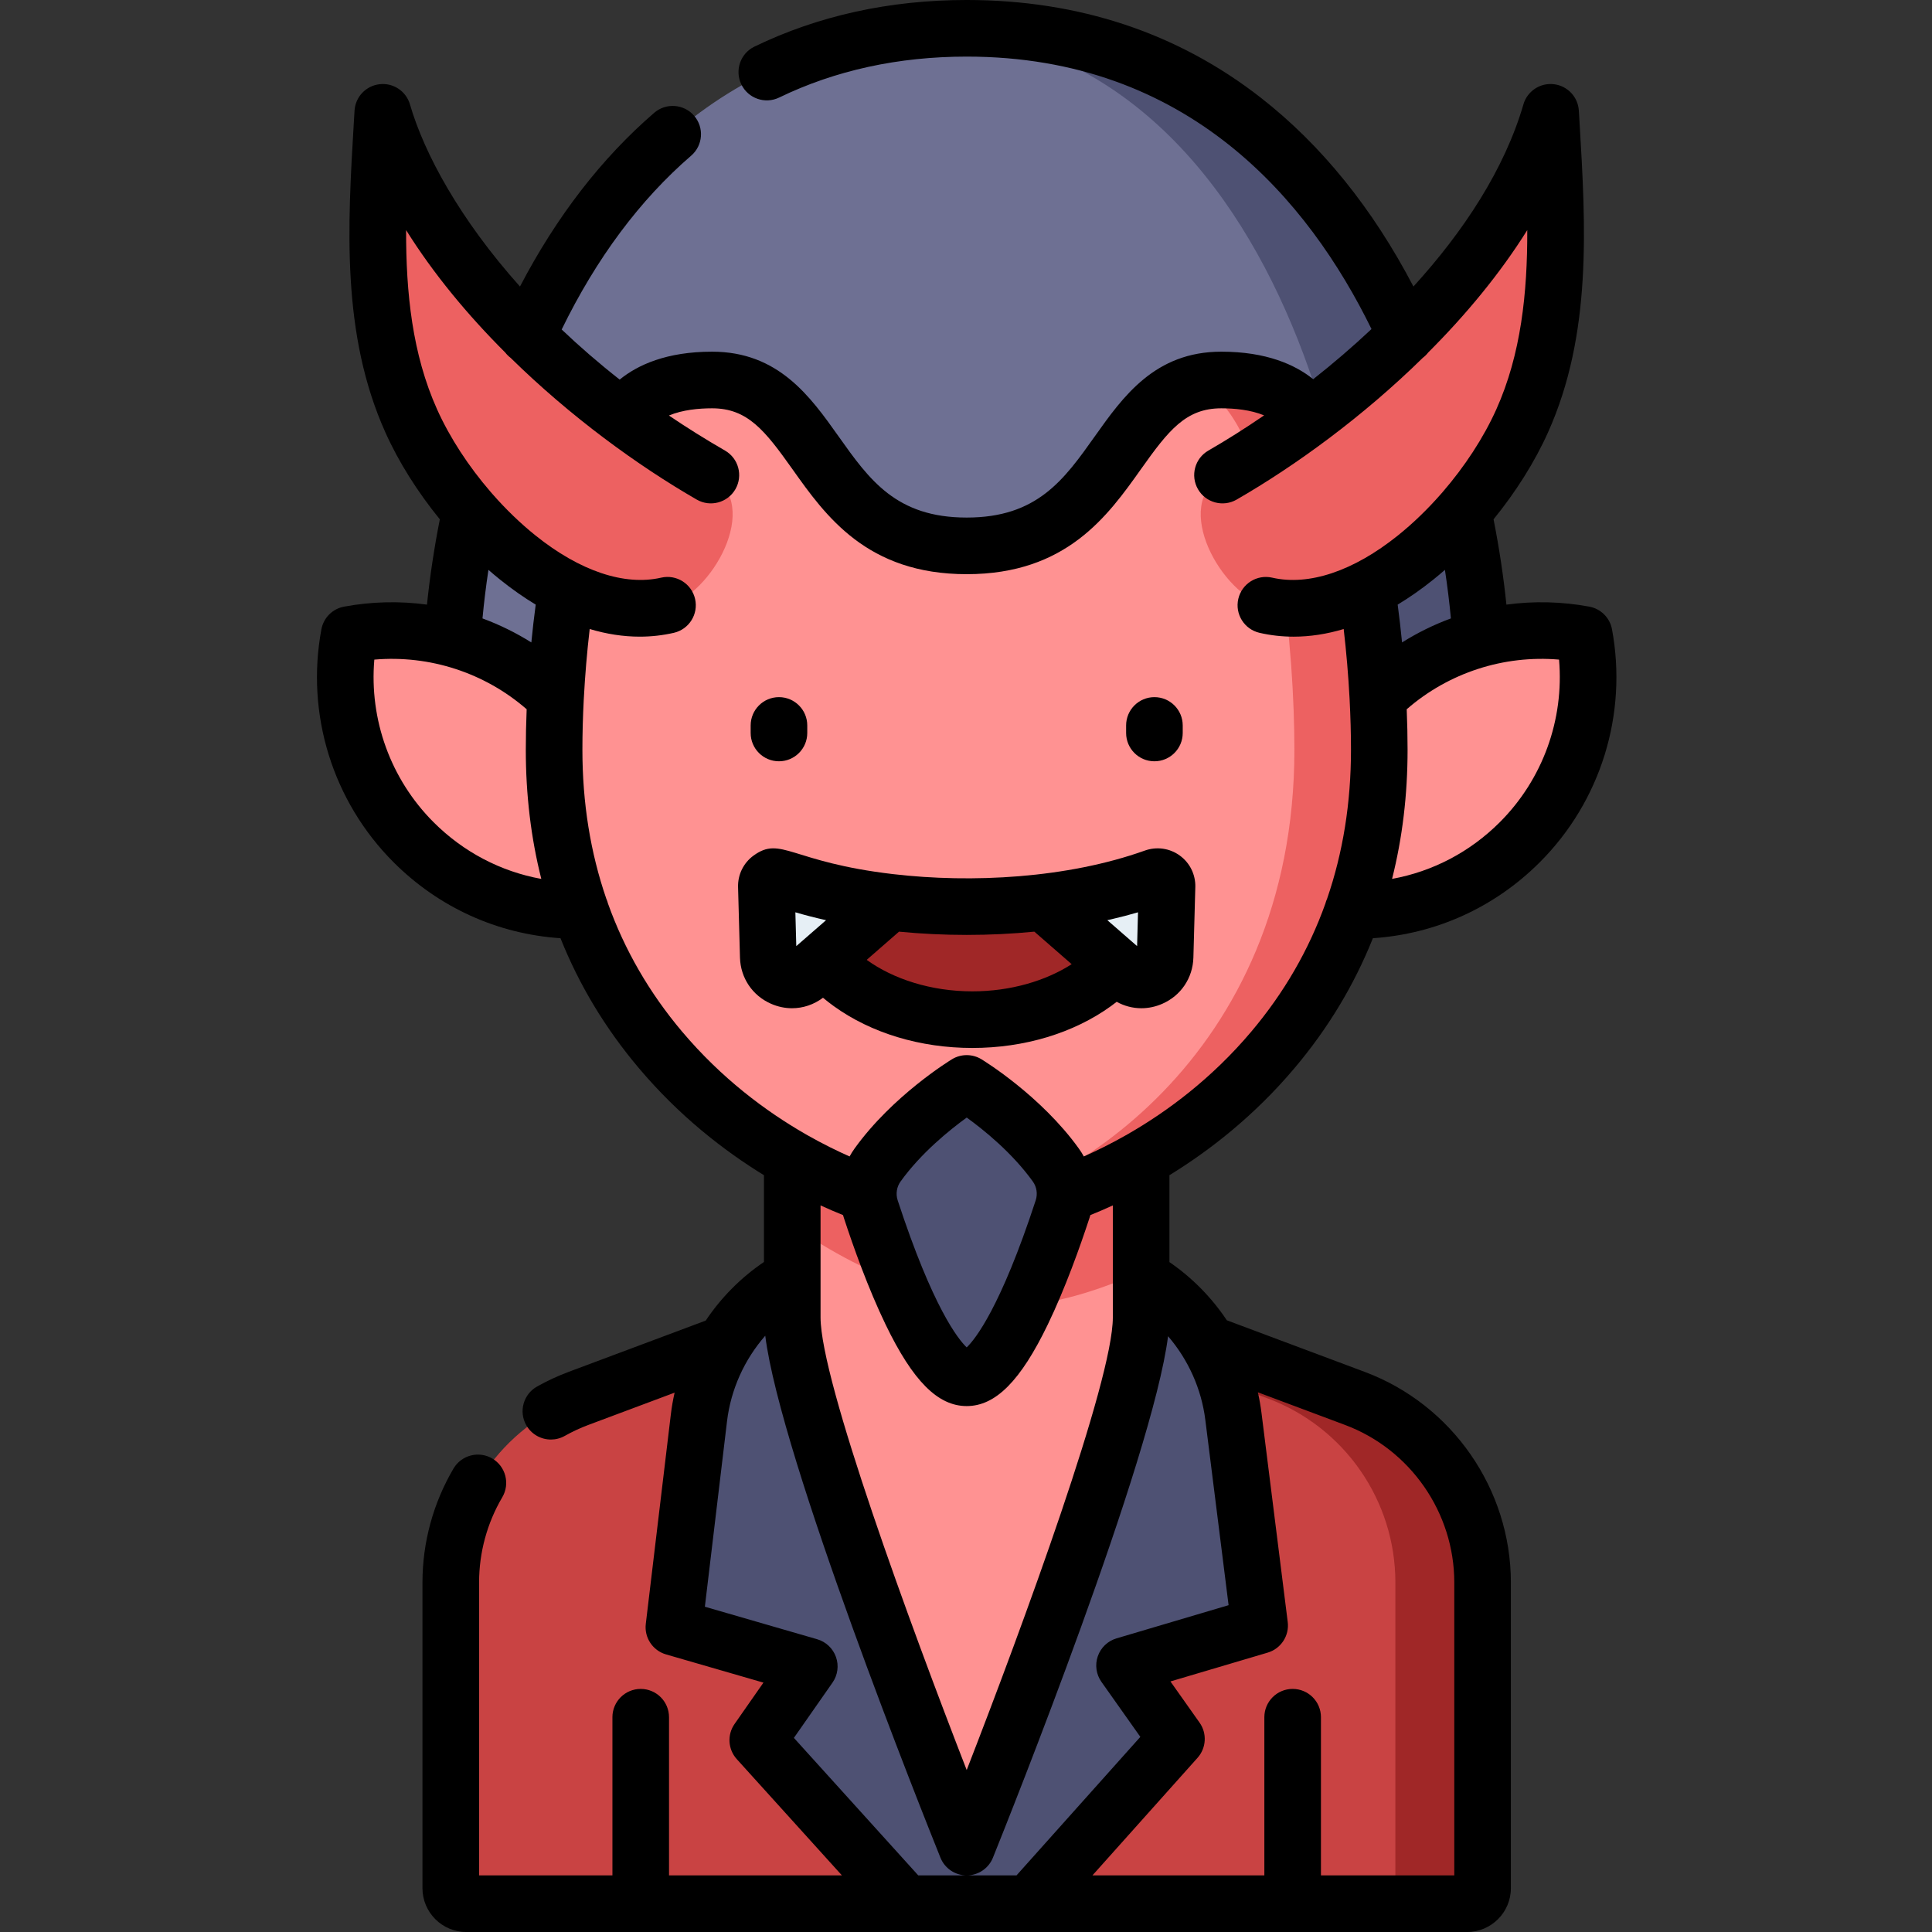 <svg height="512pt" viewBox="-84 0 512 512.001" width="512pt" xmlns="http://www.w3.org/2000/svg"><rect x="-84" y="0" width="512" height="512.001" fill="#333333" stroke="none"/><path d="m172.184 7.5c-118.812 0-144.238 146.516-134.992 196.703h269.984c9.246-50.188-16.184-196.703-134.992-196.703zm0 0" fill="#6e7093"/><path d="m172.184 7.5c-2.832 0-5.598.109-8.324.273 98.844 6.688 120.117 147.441 112.125 196.426h31.191c9.246-50.184-16.184-196.699-134.992-196.699zm0 0" fill="#4e5173"/><path d="m304.789 504.5h-265.215c-2.27 0-4.113-1.844-4.113-4.113v-81.016c0-21.719 13.48-41.156 33.824-48.77l102.898-38.504 102.898 38.504c20.34 7.613 33.82 27.051 33.82 48.77v81.016c0 2.27-1.84 4.113-4.113 4.113zm0 0" fill="#c94343"/><path d="m275.082 370.602-102.898-38.504v8.648l79.781 29.855c20.344 7.613 33.824 27.051 33.824 48.77v81.016c0 2.273-1.844 4.113-4.113 4.113h23.113c2.273 0 4.113-1.84 4.113-4.113v-81.016c0-21.719-13.48-41.156-33.82-48.77zm0 0" fill="#a02727"/><path d="m214.012 441.379 13.762 19.461-39.031 43.66h-32.719l-39.199-43.34 13.648-19.539-35.879-10.391 6.629-55.469c2.969-24.82 23.98-43.523 48.969-43.602l43.453-.129c24.988-.07 46.109 18.508 49.219 43.309l6.961 55.43zm0 0" fill="#4e5173"/><path d="m125.949 281.109v68.008c0 25.535 46.234 140.383 46.234 140.383s46.234-114.848 46.234-140.383v-68.008zm0 0" fill="#ff9292"/><path d="m125.949 324.688c20.891 14.727 43.188 21.523 56.902 21.523 9.066 0 21.883-2.973 35.566-9.238v-55.863h-92.469zm0 0" fill="#ed6161"/><g fill="#ff9292"><path d="m280.766 185.203c-14.973 14.969-20.652 35.703-17.062 55.059 19.355 3.59 40.09-2.09 55.059-17.062 14.973-14.969 20.652-35.707 17.062-55.059-19.352-3.59-40.09 2.09-55.059 17.062zm0 0"/><path d="m63.602 185.203c14.969 14.969 20.652 35.703 17.062 55.059-19.355 3.59-40.09-2.09-55.062-17.062-14.969-14.969-20.652-35.707-17.062-55.059 19.355-3.59 40.09 2.09 55.062 17.062zm0 0"/><path d="m281.527 198.695c0 86.863-77.625 123.184-109.344 123.184-31.723 0-109.344-36.32-109.344-123.184 0-26.152 4.641-71.656 19.555-89.746 4.746-5.758 12.676-8.25 22.32-8.25 29.898 0 25.812 43.957 67.469 43.957 41.66 0 37.57-43.957 67.473-43.957 9.641 0 17.57 2.492 22.316 8.25 14.914 18.09 19.555 63.594 19.555 89.746zm0 0"/></g><path d="m261.969 108.949c-4.742-5.758-12.676-8.25-22.316-8.25-3.121 0-5.867.484-8.34 1.344 4.191 1.285 7.676 3.531 10.168 6.906 13.383 18.09 17.547 63.594 17.547 89.746 0 81.852-61.828 118.82-92.773 122.812 2.109.246 4.098.371 5.93.371 31.719 0 109.344-36.32 109.344-123.184 0-26.152-4.641-71.656-19.559-89.746zm0 0" fill="#ed6161"/><path d="m172.184 287.113s-14.336 8.711-23.613 21.613c-2.438 3.391-3.102 7.742-1.805 11.711 4.363 13.316 15.672 44.688 25.418 44.688 9.742 0 21.055-31.371 25.414-44.688 1.301-3.969.637-8.32-1.801-11.711-9.277-12.902-23.613-21.613-23.613-21.613zm0 0" fill="#4e5173"/><path d="m326.922 29.766c-12.441 42.73-57.133 78.953-86.949 96.133-13.797 7.949.023 31.863 11.5 34.492 26.613 6.105 56.512-23.496 67.898-48.816 11.383-25.32 9.184-54.148 7.551-81.809zm0 0" fill="#ed6161"/><path d="m17.441 29.766c12.445 42.73 57.137 78.953 86.949 96.133 13.797 7.949-.02 31.863-11.496 34.492-26.613 6.105-56.516-23.496-67.898-48.816-11.383-25.32-9.184-54.148-7.555-81.809zm0 0" fill="#ed6161"/><path d="m259.066 283.059c8.887-10.531 15.816-22.031 20.762-34.422 16.715-1.117 32.262-8.156 44.238-20.133 16.156-16.156 23.309-39.23 19.133-61.73-.566-3.055-2.957-5.441-6.008-6.008-7.344-1.359-14.758-1.512-21.973-.535-.773-7.457-1.914-15.02-3.41-22.609 5.875-7.219 10.879-15.137 14.406-22.973 11.73-26.09 10.023-54.688 8.375-82.348l-.18-2.977c-.215-3.645-3.02-6.602-6.645-7.012-3.633-.414-7.023 1.852-8.043 5.355-5.012 17.219-15.867 33.691-29.145 48.266-10.824-20.719-24.406-37.523-40.469-50.055-22.02-17.172-48.238-25.879-77.926-25.879-20.402 0-39.324 4.156-56.242 12.352-3.727 1.805-5.285 6.293-3.477 10.02 1.805 3.727 6.293 5.285 10.02 3.48 14.859-7.203 31.582-10.852 49.699-10.852 58.816 0 90.625 38.184 107.281 72.203-5.012 4.715-10.211 9.16-15.449 13.289-4.781-3.848-12.406-7.293-24.363-7.293-17.586 0-26.039 11.91-33.5 22.418-8.203 11.562-15.289 21.543-33.969 21.543-18.68 0-25.77-9.98-33.973-21.543-7.457-10.508-15.91-22.418-33.496-22.418-12.062 0-19.715 3.504-24.492 7.395-5.551-4.359-10.672-8.805-15.371-13.273 9.195-18.859 20.727-34.344 34.32-46.07 3.137-2.707 3.484-7.441.781-10.578-2.707-3.137-7.441-3.488-10.578-.781-13.957 12.039-25.891 27.496-35.574 46.043-15.895-17.773-25.332-35.137-29.156-48.266-1.02-3.504-4.406-5.77-8.039-5.355-3.629.406-6.434 3.367-6.648 7.008l-.18 2.98c-1.648 27.656-3.352 56.254 8.379 82.348 3.523 7.836 8.527 15.754 14.406 22.973-1.5 7.586-2.641 15.152-3.41 22.605-7.219-.977-14.633-.824-21.977.539-3.051.566-5.438 2.957-6.004 6.008-4.18 22.5 2.977 45.574 19.129 61.73 11.98 11.98 27.523 19.016 44.238 20.133 4.945 12.391 11.871 23.891 20.762 34.422 10.676 12.652 22.469 21.828 33.152 28.379v23c-6.137 4.156-11.363 9.457-15.43 15.531l-36.367 13.605c-2.863 1.074-5.672 2.379-8.344 3.879-3.609 2.035-4.887 6.605-2.855 10.215 1.379 2.449 3.922 3.824 6.543 3.824 1.246 0 2.508-.312 3.672-.965 2-1.125 4.098-2.102 6.238-2.902l22.871-8.559c-.434 1.906-.77 3.844-1.004 5.805l-6.633 55.469c-.434 3.648 1.836 7.074 5.363 8.094l25.816 7.477-7.648 10.953c-2.004 2.867-1.762 6.734.586 9.328l27.863 30.809h-45.824v-41.922c0-4.145-3.359-7.5-7.5-7.5-4.145 0-7.5 3.355-7.5 7.5v41.922h-35.336v-77.629c0-7.938 2.125-15.75 6.148-22.586 2.105-3.57.914-8.168-2.656-10.27-3.57-2.102-8.168-.91-10.27 2.66-5.379 9.141-8.227 19.582-8.227 30.195v81.02c0 6.402 5.211 11.609 11.609 11.609h265.223c6.402 0 11.609-5.207 11.609-11.609v-81.02c0-24.715-15.551-47.137-38.691-55.793l-36.582-13.691c-4.02-6.02-9.172-11.281-15.215-15.422v-23.023c10.684-6.555 22.477-15.73 33.152-28.383zm70.098-108.258c1.367 15.906-4.309 31.703-15.703 43.098-7.91 7.906-17.797 13.062-28.547 15.016 2.734-10.832 4.109-22.254 4.109-34.223 0-3.473-.078-7.07-.227-10.73 11.113-9.68 25.715-14.414 40.367-13.16zm-41.605-4.547c-.336-3.391-.723-6.746-1.16-10.023 3.145-1.895 6.289-4.098 9.426-6.613 1.039-.836 2.074-1.703 3.098-2.598.656 4.32 1.184 8.617 1.582 12.867-4.508 1.66-8.848 3.789-12.945 6.367zm-242.117-19.234c1.023.895 2.059 1.762 3.102 2.598 3.133 2.516 6.281 4.719 9.426 6.613-.438 3.277-.828 6.633-1.16 10.02-4.098-2.574-8.438-4.703-12.945-6.363.398-4.25.926-8.547 1.578-12.867zm-14.535 66.879c-11.395-11.398-17.07-27.195-15.707-43.098 14.652-1.258 29.258 3.48 40.371 13.16-.148 3.66-.227 7.258-.227 10.73 0 11.973 1.375 23.395 4.109 34.23-10.75-1.953-20.641-7.117-28.547-15.023zm65.855 55.488c-8.668-10.273-15.223-21.613-19.637-33.93-.109-.445-.262-.879-.449-1.285-4.211-12.234-6.332-25.422-6.332-39.48 0-4.289.121-8.781.359-13.344.008-.082.012-.164.016-.246.32-6.117.852-12.363 1.555-18.41 4.488 1.348 8.922 2.027 13.266 2.027 3.062 0 6.078-.34 9.031-1.016 4.039-.926 6.562-4.949 5.633-8.988-.926-4.039-4.949-6.559-8.984-5.633-9.711 2.227-21.535-1.738-33.293-11.168-4.004-3.211-7.863-6.941-11.414-10.992-.145-.184-.301-.359-.461-.527-5.855-6.77-10.836-14.379-14.215-21.898-6.574-14.617-8.262-30.895-8.215-47.523 7.258 11.617 16.359 22.547 26.281 32.457.402.523.879 1 1.418 1.406 15.867 15.578 33.676 28.547 49.328 37.562 3.586 2.066 8.172.832 10.242-2.754 2.066-3.59.832-8.176-2.754-10.242-5.215-3.004-10.164-6.109-14.863-9.289 3.613-1.512 7.91-1.91 11.438-1.91 9.383 0 13.969 5.816 21.27 16.098 8.809 12.414 19.773 27.859 46.203 27.859 26.426 0 37.391-15.445 46.203-27.859 7.297-10.281 11.883-16.098 21.266-16.098 3.5 0 7.754.391 11.348 1.871-5.047 3.461-10.016 6.586-14.77 9.328-3.59 2.066-4.824 6.652-2.754 10.242 2.066 3.59 6.652 4.82 10.242 2.754 15.652-9.02 33.465-21.992 49.336-37.574.543-.406 1.016-.879 1.418-1.398 9.918-9.91 19.016-20.84 26.27-32.453.047 16.633-1.641 32.906-8.211 47.527-3.379 7.516-8.363 15.129-14.215 21.895-.164.168-.316.348-.465.531-3.547 4.047-7.406 7.777-11.414 10.992-11.754 9.426-23.578 13.391-33.289 11.164-4.039-.922-8.062 1.598-8.988 5.633-.926 4.039 1.598 8.062 5.633 8.988 2.957.68 5.973 1.016 9.031 1.016 4.344 0 8.781-.68 13.266-2.023.707 6.047 1.234 12.289 1.559 18.41.004.078.008.16.012.242.238 4.562.363 9.059.363 13.344 0 14.062-2.121 27.246-6.332 39.48-.188.41-.34.84-.453 1.285-4.41 12.32-10.965 23.656-19.637 33.93-10.516 12.469-22.258 21.141-32.527 27.059-.258.129-.504.27-.746.426-3.992 2.266-7.75 4.109-11.109 5.598-.398-.73-.84-1.438-1.332-2.117-10.051-13.984-25.172-23.258-25.809-23.648-2.395-1.453-5.398-1.453-7.789 0-.641.391-15.758 9.664-25.812 23.648-.488.68-.934 1.387-1.332 2.117-3.359-1.488-7.117-3.332-11.109-5.598-.238-.156-.488-.297-.746-.426-10.27-5.918-22.008-14.594-32.527-27.059zm93.711 44.715c-9.312 28.434-16.02 36.793-18.289 38.973-2.273-2.18-8.977-10.539-18.289-38.973-.555-1.691-.27-3.562.766-4.996 5.441-7.57 12.996-13.66 17.531-16.941 4.52 3.266 12.043 9.328 17.516 16.941 1.035 1.434 1.32 3.305.766 4.996zm-31.121 178.898-32.961-36.441 10.23-14.645c1.387-1.98 1.73-4.512.922-6.793-.805-2.281-2.66-4.031-4.984-4.707l-29.762-8.617 5.871-49.145c1.016-8.477 4.621-16.371 10.133-22.672 4.039 32.34 41.895 127.062 46.426 138.32 1.141 2.84 3.895 4.699 6.957 4.699 3.059 0 5.812-1.859 6.957-4.699 4.523-11.242 42.285-105.73 46.41-138.191 5.332 6.203 8.84 13.914 9.871 22.164l6.168 49.113-29.707 8.801c-2.316.688-4.164 2.449-4.953 4.734-.793 2.285-.438 4.812.961 6.789l10.312 14.582-32.816 36.707zm113.102-119.375c17.316 6.477 28.949 23.254 28.949 41.746v77.629h-35.336v-41.922c0-4.145-3.355-7.5-7.5-7.5-4.145 0-7.5 3.355-7.5 7.5v41.922h-45.559l27.855-31.16c2.328-2.605 2.551-6.477.531-9.332l-7.715-10.91 25.773-7.637c3.52-1.043 5.77-4.484 5.309-8.125l-6.957-55.43c-.23-1.828-.551-3.641-.953-5.43zm-61.539-39.133c-.004.066-.004.133 0 .199v10.43c0 16.766-23.773 81.48-38.73 119.957-14.957-38.477-38.73-103.191-38.73-119.957v-10.41c0-.086 0-.176 0-.262v-19.004c2.117.973 4.113 1.824 5.953 2.562.074.254.152.512.234.762 2.484 7.594 6.422 18.66 11.062 28.266 7.211 14.93 13.832 21.59 21.48 21.59 7.645 0 14.27-6.66 21.48-21.59 4.637-9.605 8.574-20.672 11.062-28.266.082-.25.16-.508.234-.762 1.84-.738 3.836-1.59 5.953-2.562zm0 0"/><path d="m122.434 201.75c-4.145 0-7.5-3.359-7.5-7.5v-2c0-4.141 3.355-7.5 7.5-7.5 4.141 0 7.5 3.359 7.5 7.5v2c0 4.141-3.359 7.5-7.5 7.5zm0 0"/><path d="m221.934 201.75c-4.145 0-7.5-3.359-7.5-7.5v-2c0-4.141 3.355-7.5 7.5-7.5 4.141 0 7.5 3.359 7.5 7.5v2c0 4.141-3.359 7.5-7.5 7.5zm0 0"/><path d="m219.434 237.211c0 18.23-20.48 33.008-45.75 33.008-25.262 0-45.742-14.777-45.742-33.008 0-.973.062-1.922.172-2.871 7.109 2.129 15.102 3.762 23.68 4.762 6.5.758 13.328 1.168 20.391 1.168 7.059 0 13.891-.41 20.391-1.168 9.758-1.141 18.75-3.09 26.559-5.672.199 1.242.301 2.5.301 3.781zm0 0" fill="#a02727"/><path d="m221.926 232.473c1.656-.605 3.395.637 3.344 2.402l-.508 18.715c-.148 5.281-6.367 8.012-10.348 4.543l-21.84-19.031c10.945-1.281 20.922-3.57 29.352-6.629zm0 0" fill="#e6eff5"/><path d="m151.793 239.102-21.84 19.027c-3.98 3.473-10.199.742-10.352-4.539l-.508-18.719c-.047-1.762 1.691-3.004 3.348-2.402 8.426 3.062 18.406 5.352 29.352 6.633zm0 0" fill="#e6eff5"/><path d="m228.633 226.711c-2.656-1.922-6.113-2.43-9.27-1.289-20.531 7.332-45.855 8.672-66.699 6.227-27.055-3.164-29.645-10.195-36.93-4.938-2.68 1.93-4.23 5.059-4.141 8.367l.508 18.723c.16 5.379 3.312 10.059 8.242 12.211 1.801.789 3.68 1.18 5.551 1.18 2.918 0 5.789-.953 8.207-2.781.91.77 1.863 1.512 2.852 2.219 9.91 7.152 22.949 11.09 36.73 11.09s26.828-3.938 36.738-11.09c.52-.367 1.02-.75 1.512-1.141 2.031 1.121 4.27 1.703 6.551 1.703 1.859 0 3.75-.391 5.539-1.18 4.93-2.152 8.078-6.832 8.238-12.223l.512-18.711c.09-3.309-1.461-6.438-4.141-8.367zm-101.609 24.02-.242-8.961c2.621.77 5.34 1.469 8.133 2.09zm46.66 11.988c-10.922 0-20.949-3.25-28-8.348l8.57-7.473c11.77 1.152 24.09 1.152 35.859 0l9.891 8.621c-6.91 4.441-16.242 7.199-26.32 7.199zm36.57-18.168-.801-.691c.34-.078.68-.148 1.012-.23.066-.02.137-.027.207-.051 2.371-.547 4.672-1.148 6.91-1.809l-.238 8.961zm0 0"/></svg>